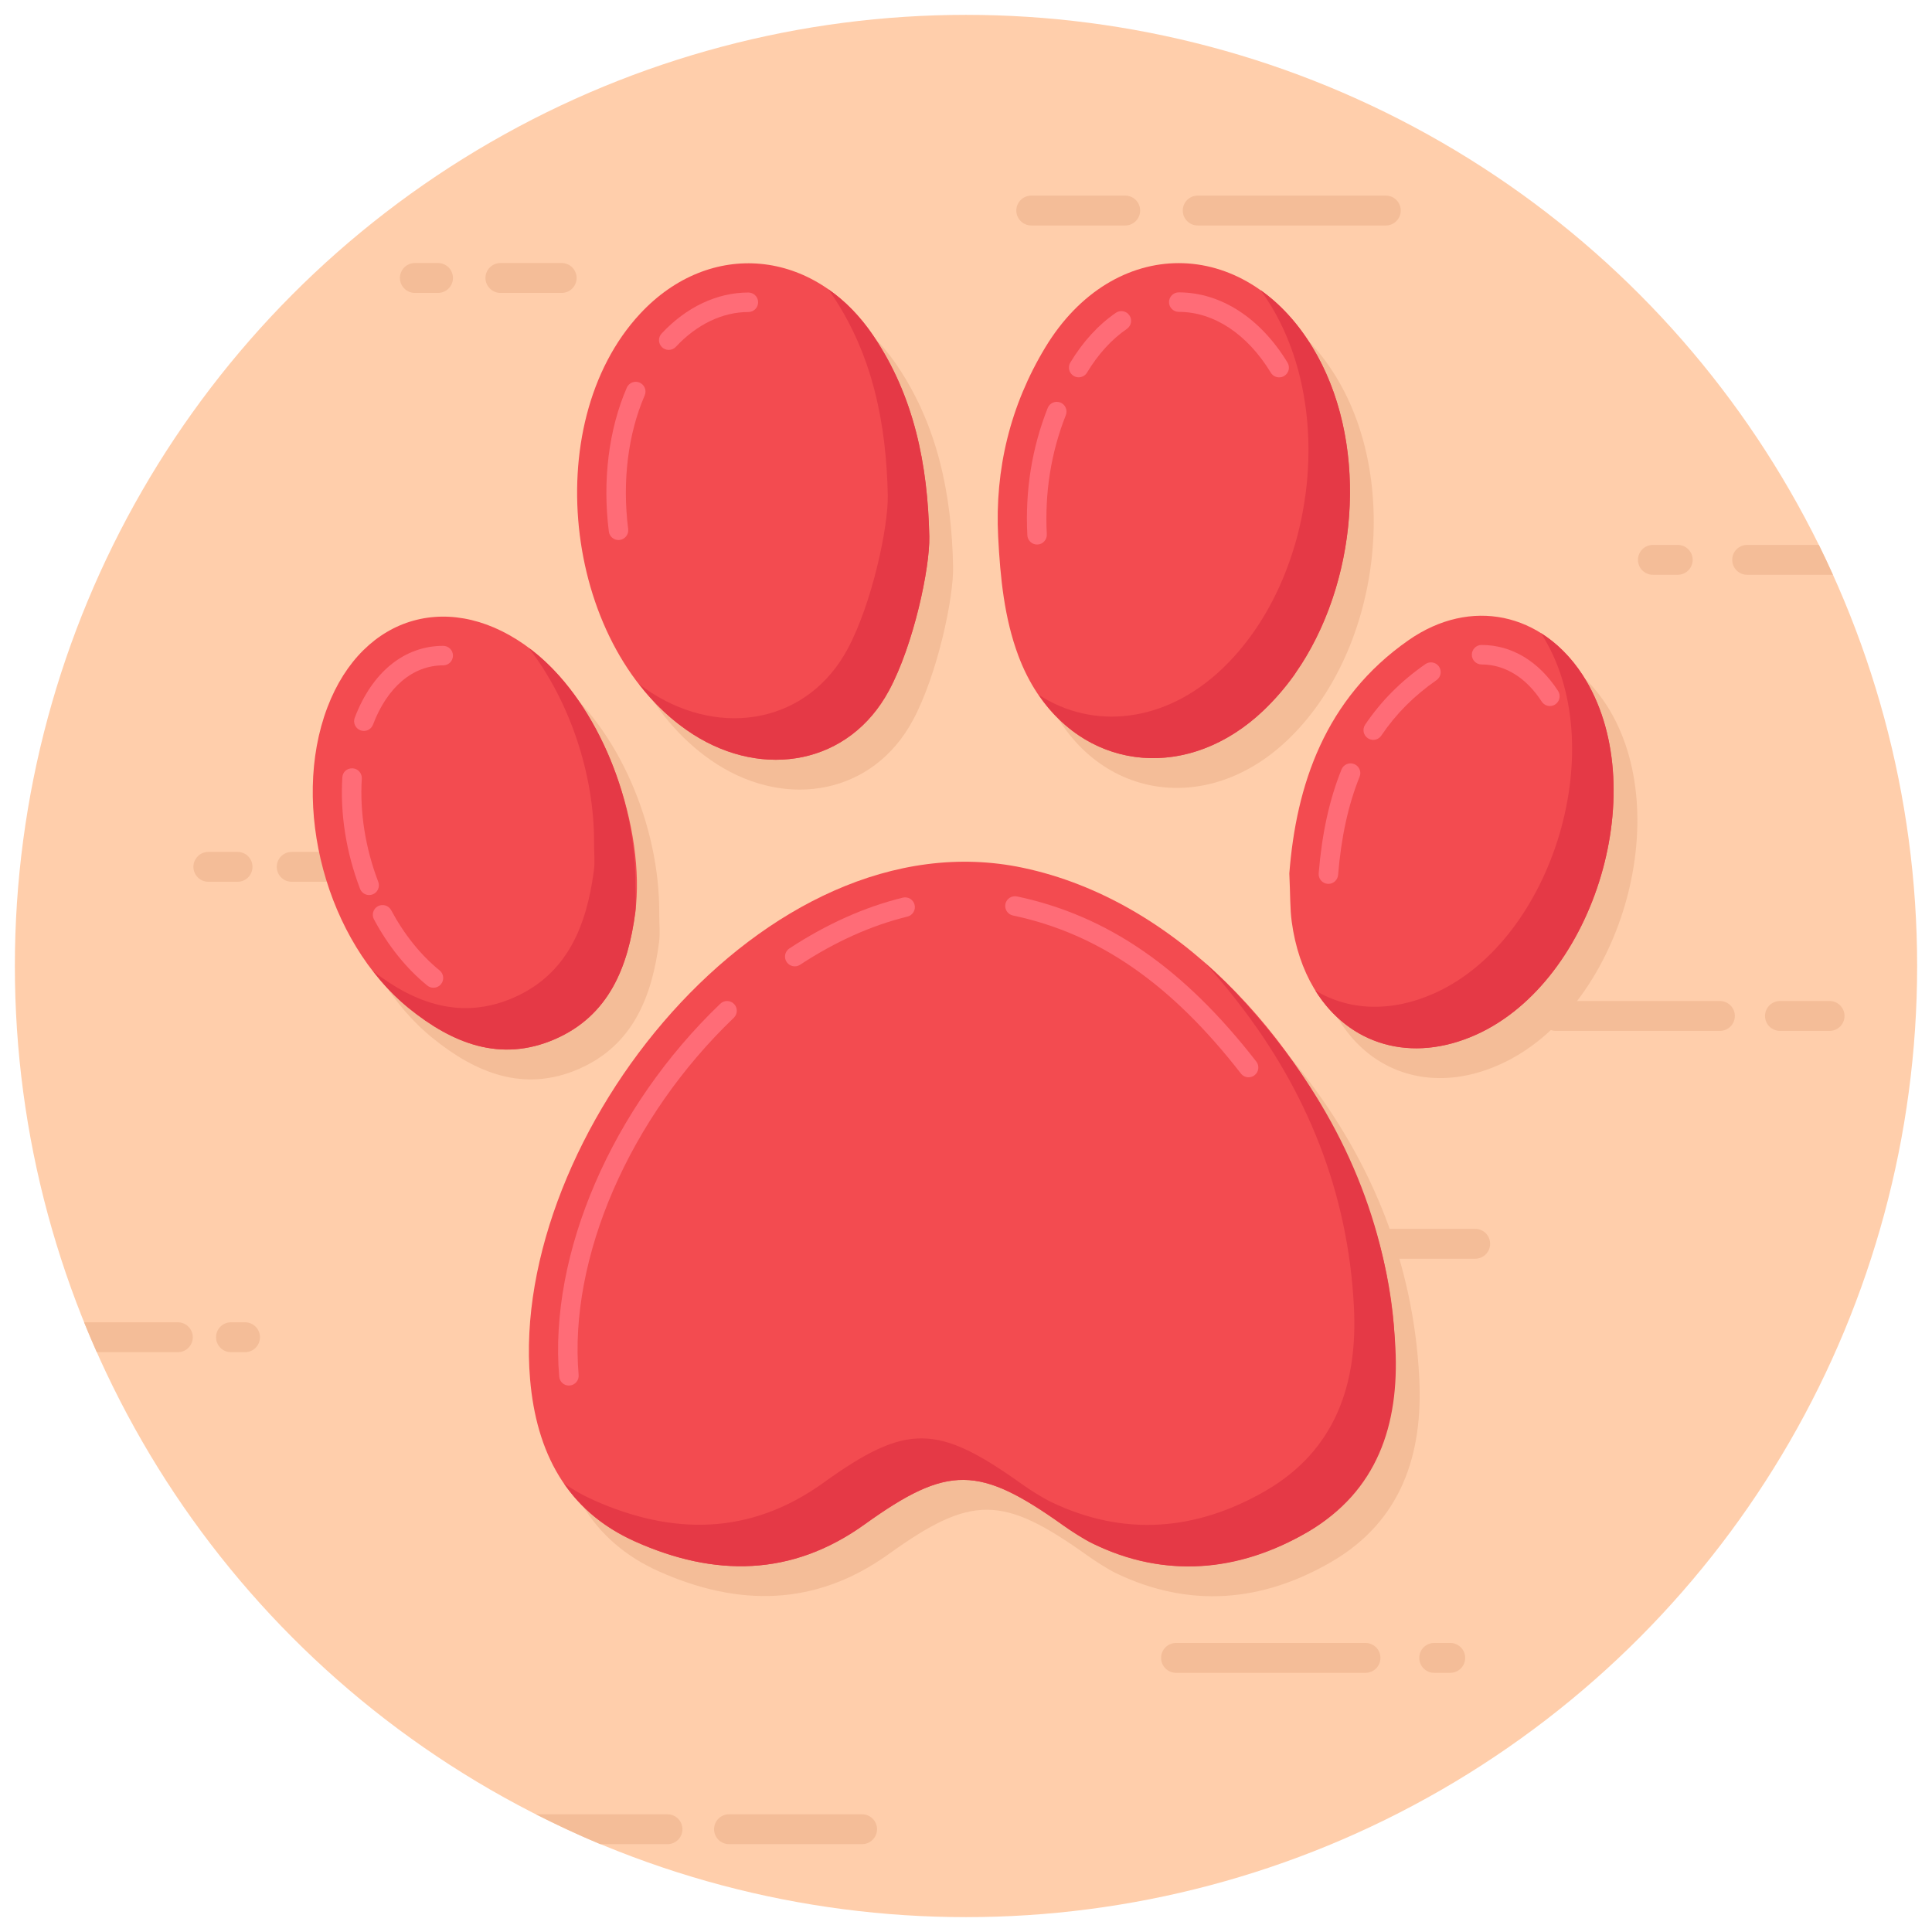 <!-- icon666.com - MILLIONS vector ICONS FREE --><svg id="Layer_1" enable-background="new 0 0 130 130" viewBox="0 0 130 130" xmlns="http://www.w3.org/2000/svg"><g><g><circle cx="65" cy="65" fill="#ffceab" r="64"></circle></g><g fill="#f4bd98"><path d="m76.718 14.167c0 .555-.45 1.005-1.005 1.005h-6.322c-.553 0-1.005-.452-1.005-1.005s.452-1.005 1.005-1.005h6.322c.555 0 1.005.45 1.005 1.005z"></path><path d="m79.586 14.167c0-.555.45-1.005 1.005-1.005h12.657c.555 0 1.005.45 1.005 1.005 0 .555-.45 1.005-1.005 1.005h-12.657c-.555-0-1.005-.45-1.005-1.005z"></path><path d="m38.799 18.704c0 .555-.45 1.005-1.005 1.005l-4.123-0c-.553 0-1.005-.452-1.005-1.005s.452-1.005 1.005-1.005l4.123 0c.555 0 1.005.45 1.005 1.005z"></path><path d="m30.478 18.704c0 .555-.45 1.005-1.005 1.005l-1.559-0c-.553 0-1.005-.452-1.005-1.005s.452-1.005 1.005-1.005l1.559 0c.555 0 1.005.45 1.005 1.005z"></path><path d="m11.969 88.975h-6.309c.273.676.559 1.346.854 2.01h5.454c.555 0 1.005-.45 1.005-1.005 0-.555-.45-1.005-1.005-1.005z"></path><path d="m16.488 90.985h-.946c-.555 0-1.005-.45-1.005-1.005v-0c0-.555.45-1.005 1.005-1.005h.946c.555 0 1.005.45 1.005 1.005v0c0 .555-.45 1.005-1.005 1.005z"></path><path d="m40.391 124.09h4.523c.555 0 1.005-.45 1.005-1.005v-0c0-.555-.45-1.005-1.005-1.005h-8.85c1.415.719 2.854 1.396 4.327 2.01z"></path><path d="m58.009 122.079h-8.955c-.555 0-1.005.45-1.005 1.005 0 .555.45 1.005 1.005 1.005h8.955c.553 0 1.005-.452 1.005-1.005s-.452-1.005-1.005-1.005z"></path><path d="m79.132 110.551 12.75 0c.555 0 1.005.45 1.005 1.005 0.0.555-.45 1.005-1.005 1.005l-12.75-0c-.553 0-1.005-.452-1.005-1.005s.452-1.005 1.005-1.005z"></path><path d="m86.512 82.687h12.75c.555 0 1.005.45 1.005 1.005v0c0.0.555-.45 1.005-1.005 1.005l-12.75-0c-.553 0-1.005-.452-1.005-1.005s.452-1.005 1.005-1.005z"></path><path d="m95.499 111.556c-0-.555.45-1.005 1.005-1.005h1.08c.555 0 1.005.45 1.005 1.005 0.0.555-.45 1.005-1.005 1.005h-1.08c-.555 0-1.005-.45-1.005-1.005z"></path><path d="m110.215 37.671c0-.555.45-1.005 1.005-1.005h1.671c.555 0 1.005.45 1.005 1.005 0 .555-.45 1.005-1.005 1.005h-1.671c-.555 0-1.005-.45-1.005-1.005z"></path><path d="m117.561 38.676h5.771c-.305-.676-.616-1.348-.944-2.01h-4.826c-.555 0-1.005.45-1.005 1.005s.45 1.005 1.005 1.005z"></path><path d="m16.99 58.328c0.0.555-.45 1.005-1.005 1.005h-1.966c-.553 0-1.005-.452-1.005-1.005-0-.553.452-1.005 1.005-1.005h1.966c.555 0 1.005.45 1.005 1.005z"></path><path d="m18.622 58.328c-0-.555.45-1.005 1.005-1.005h5.92c.555 0 1.005.45 1.005 1.005 0.0.555-.45 1.005-1.005 1.005h-5.92c-.555 0-1.005-.45-1.005-1.005z"></path><path d="m104.684 67.356h11.045c.555 0 1.005.45 1.005 1.005 0 .555-.45 1.005-1.005 1.005h-11.045c-.553 0-1.005-.452-1.005-1.005s.452-1.005 1.005-1.005z"></path><path d="m124.114 68.361c0 .555-.45 1.005-1.005 1.005h-3.34c-.553 0-1.005-.452-1.005-1.005 0-.553.452-1.005 1.005-1.005l3.34 0c.555 0 1.005.45 1.005 1.005z"></path></g><g><g fill="#f4bd98"><path d="m62.633 60.334c2.575-.494 5.24-.475 7.805.067 7.318 1.546 12.713 5.989 17.25 11.829 4.668 6.007 7.416 12.815 7.81 20.47.266 5.168-1.206 9.655-5.9 12.388-4.698 2.736-9.586 3.122-14.479.781-.57-.272-1.437-.835-1.951-1.202-5.689-4.057-7.763-4.122-13.373-.093-4.934 3.544-10.145 3.531-15.444 1.168-4.653-2.074-6.665-6.046-7.082-10.935-1.198-14.018 10.952-30.968 24.613-34.31.249-.061.5-.115.751-.163z"></path><path d="m61.424 48.47c-2.663 4.956-8.432 5.995-13.192 2.946-8.607-5.515-10.527-20.821-3.55-28.308 4.688-5.031 11.713-4.388 15.685 1.493 2.753 4.076 3.665 8.706 3.765 13.521.044 2.103-1.05 7.263-2.708 10.349z"></path><path d="m68.766 38.127c-.234-4.553.825-8.864 3.172-12.745 4.574-7.564 13.388-7.554 17.978-.001 4.4 7.24 2.873 18.565-3.294 24.428-5.745 5.462-13.716 3.767-16.498-3.681-.948-2.538-1.217-5.264-1.358-8.001z"></path><path d="m88.358 60.779c.458-5.911 2.379-11.767 8.031-15.701 4.172-2.905 8.989-1.846 11.705 2.356 4.778 7.393.889 20.551-7.146 24.181-5.969 2.696-11.505-.683-12.431-7.608-.114-.853-.09-1.724-.159-3.227z"></path><path d="m44.359 61.575c0 .605.066 1.218-.011 1.813-.477 3.681-1.764 6.958-5.406 8.542-3.671 1.596-6.91.285-9.825-2.075-5.534-4.479-8.002-13.628-5.484-20.252 2.391-6.29 8.442-7.979 13.767-3.843 4.138 3.214 7.024 9.732 6.959 15.816z"></path></g><g fill="#f34b50"><path d="m68.836 58.393c20.641 4.361 32.996 36.63 19.16 44.686-5.872 3.419-11.827 2.862-16.43-.42-5.689-4.057-7.763-4.122-13.373-.093-4.934 3.544-10.145 3.531-15.444 1.168-4.653-2.074-6.665-6.046-7.082-10.935-1.392-16.295 15.8-38.076 33.17-34.406z"></path><path d="m59.822 46.463c-2.663 4.956-8.432 5.995-13.192 2.946-8.607-5.515-10.527-20.821-3.55-28.308 4.688-5.031 11.713-4.388 15.685 1.493 2.753 4.076 3.665 8.706 3.765 13.521.044 2.103-1.05 7.263-2.708 10.349z"></path><path d="m67.164 36.12c-.234-4.553.825-8.864 3.172-12.745 4.574-7.564 13.388-7.554 17.978-.001 4.4 7.24 2.873 18.565-3.294 24.428-5.745 5.462-13.716 3.767-16.498-3.681-.948-2.538-1.217-5.264-1.358-8.001z"></path><path d="m86.756 58.772c.458-5.911 2.379-11.767 8.031-15.701 4.172-2.905 8.989-1.846 11.705 2.356 4.778 7.393.889 20.551-7.146 24.181-5.969 2.696-11.505-.683-12.431-7.608-.114-.853-.09-1.724-.159-3.227z"></path><path d="m42.746 61.38c-.477 3.681-1.764 6.958-5.406 8.542-3.671 1.596-6.91.285-9.825-2.075-5.534-4.479-8.002-13.628-5.484-20.252 2.391-6.29 8.442-7.979 13.767-3.843 5.016 3.897 7.649 12.218 6.948 17.628z"></path></g><g fill="#e53946"><path d="m87.991 103.086c-4.696 2.728-9.575 3.122-14.481.774-.564-.275-1.43-.84-1.941-1.207-5.693-4.053-7.765-4.119-13.379-.092-4.932 3.555-10.139 3.541-15.438 1.167-2.112-.944-3.686-2.269-4.801-3.909.603.42 1.272.8 2.007 1.128 5.299 2.361 10.507 2.374 15.438-1.167 5.614-4.04 7.686-3.975 13.379.092.511.367 1.377.918 1.954 1.194 4.893 2.348 9.772 1.954 14.468-.774 4.696-2.742 6.178-7.227 5.903-12.395-.394-7.647-3.135-14.455-7.804-20.462-.708-.918-1.456-1.81-2.217-2.65 1.797 1.6 3.45 3.437 5.01 5.443 4.67 6.008 7.411 12.815 7.805 20.462.262 5.168-1.207 9.654-5.903 12.395z"></path><path d="m62.531 36.112c.039 2.112-1.049 7.267-2.715 10.349-2.663 4.958-8.421 5.994-13.182 2.951-1.39-.892-2.61-2.046-3.633-3.384.275.21.551.407.839.59 4.761 3.043 10.533 2.007 13.196-2.951 1.653-3.082 2.741-8.237 2.702-10.349-.105-4.814-1.01-9.444-3.765-13.51-.079-.118-.158-.236-.236-.341 1.128.774 2.151 1.823 3.03 3.122 2.755 4.079 3.66 8.709 3.765 13.523z"></path><path d="m87.532 44.755c-.158.223-.302.446-.446.669-.616.866-1.312 1.653-2.059 2.374-4.997 4.762-11.674 4.092-15.136-1.049 3.62 2.374 8.487 1.928 12.343-1.745 6.165-5.863 7.686-17.183 3.292-24.423-.223-.367-.459-.721-.708-1.063 1.312.931 2.505 2.204 3.502 3.857 3.725 6.125 3.2 15.189-.787 21.38z"></path><path d="m99.35 69.612c-4.407 1.993-8.592.669-10.848-2.965 2.243 1.351 5.089 1.509 8.054.171 8.028-3.633 11.923-16.79 7.149-24.187 0-.013-.013-.013-.013-.026 1.063.669 2.02 1.613 2.807 2.82 4.775 7.398.879 20.554-7.149 24.188z"></path><path d="m42.751 61.374c-.485 3.686-1.771 6.965-5.417 8.552-3.66 1.587-6.899.276-9.824-2.085-.879-.721-1.692-1.548-2.387-2.479 2.807 2.164 5.929 3.292 9.431 1.771 3.633-1.587 4.919-4.866 5.404-8.539.079-.603.013-1.22.013-1.823.039-4.696-1.679-9.667-4.381-13.156.066.039.144.092.21.144 4.132 3.214 7.017 9.72 6.952 15.806-0.0.603.066 1.22-0 1.81z"></path></g><g><g><path d="m84.014 72.488c-.195 0-.388-.087-.517-.254-4.69-6.034-9.563-9.412-15.339-10.632-.354-.075-.58-.423-.506-.778.074-.355.43-.578.778-.506 6.096 1.287 11.212 4.818 16.103 11.111.223.286.17.697-.115.92-.119.093-.261.138-.402.138z" fill="#ff6c77"></path></g><g><path d="m53.477 65.022c-.213 0-.423-.104-.548-.296-.199-.303-.114-.709.188-.908 2.494-1.638 5.062-2.788 7.631-3.417.36-.086.707.13.793.482.087.352-.129.706-.48.793-2.424.593-4.853 1.683-7.223 3.239-.111.073-.236.108-.36.108z" fill="#ff6c77"></path></g><g><path d="m38.28 93.232c-.337 0-.623-.258-.652-.6-.706-8.264 3.549-18.114 10.841-25.094.261-.251.676-.241.927.02.25.261.241.677-.02.927-7.016 6.715-11.115 16.149-10.441 24.034.031.361-.237.678-.597.709-.019.002-.038.003-.058.003z" fill="#ff6c77"></path></g><g><path d="m44.998 23.545c-.16 0-.32-.058-.447-.176-.265-.247-.279-.662-.033-.927 1.658-1.779 3.731-2.759 5.838-2.759.363 0 .656.293.656.656 0 .362-.293.656-.656.656-1.74 0-3.471.831-4.878 2.341-.129.139-.305.209-.48.209z" fill="#ff6c77"></path></g><g><path d="m41.616 36.338c-.325 0-.607-.242-.649-.574-.434-3.441-.005-6.878 1.209-9.679.145-.332.526-.485.863-.341.332.144.484.53.341.863-1.122 2.588-1.517 5.782-1.112 8.993.045.359-.209.687-.569.733-.028.003-.055.005-.083.005z" fill="#ff6c77"></path></g><g><path d="m86.072 25.393c-.22 0-.437-.112-.561-.315-1.579-2.601-3.838-4.093-6.195-4.093-.362 0-.656-.293-.656-.656s.293-.656.656-.656c2.826 0 5.493 1.722 7.317 4.723.187.31.09.713-.22.901-.106.065-.224.095-.341.095z" fill="#ff6c77"></path></g><g><path d="m72.581 25.389c-.117 0-.233-.031-.339-.095-.31-.187-.409-.591-.222-.9.851-1.407 1.88-2.532 3.063-3.346.296-.204.706-.13.912.169.205.298.129.706-.169.912-1.027.706-1.929 1.697-2.684 2.944-.123.204-.339.316-.561.316z" fill="#ff6c77"></path></g><g><path d="m69.783 36.641c-.347 0-.637-.272-.655-.622-.155-3.0.306-5.882 1.369-8.566.133-.337.514-.501.852-.368.336.133.501.514.368.851-.994 2.508-1.424 5.205-1.28 8.015.019.362-.259.671-.621.689-.012.001-.023.001-.033.001z" fill="#ff6c77"></path></g><g><path d="m24.483 49.183c-.078 0-.156-.013-.233-.043-.338-.129-.509-.508-.38-.846 1.169-3.073 3.339-4.836 5.953-4.836.362 0 .656.293.656.656 0 .362-.293.656-.656.656-2.039 0-3.761 1.454-4.725 3.99-.1.262-.35.423-.614.423z" fill="#ff6c77"></path></g><g><path d="m24.838 60.226c-.264 0-.512-.16-.612-.421-.931-2.437-1.344-5.028-1.191-7.492.022-.361.3-.628.696-.614.361.022.635.334.614.695-.141 2.278.242 4.679 1.107 6.942.129.339-.04.718-.378.847-.077.029-.156.043-.234.043z" fill="#ff6c77"></path></g><g><path d="m29.166 66.463c-.145 0-.291-.048-.412-.146-1.392-1.127-2.634-2.666-3.59-4.454-.172-.319-.051-.717.268-.888.318-.168.716-.052.888.269.876 1.634 2.003 3.036 3.26 4.053.282.228.325.64.097.922-.129.16-.319.243-.51.243z" fill="#ff6c77"></path></g><g><path d="m104.289 47.507c-.214 0-.425-.106-.551-.3-1.041-1.61-2.477-2.497-4.046-2.497-.362 0-.656-.293-.656-.656s.293-.656.656-.656c2.029 0 3.857 1.1 5.148 3.096.196.304.109.71-.195.907-.11.071-.233.105-.356.105z" fill="#ff6c77"></path></g><g><path d="m92.402 49.784c-.127 0-.254-.037-.366-.112-.301-.202-.38-.61-.178-.91 1.072-1.589 2.398-2.922 4.053-4.075.3-.206.707-.135.913.163.208.297.135.706-.163.913-1.52 1.059-2.736 2.28-3.715 3.732-.127.188-.334.289-.544.289z" fill="#ff6c77"></path></g><g><path d="m89.385 59.473c-.018 0-.037-.001-.055-.002-.361-.03-.629-.346-.599-.708.22-2.684.722-4.969 1.537-6.989.136-.336.521-.497.853-.363.337.136.5.517.364.854-.765 1.895-1.237 4.055-1.447 6.606-.028.343-.315.602-.652.602z" fill="#ff6c77"></path></g></g></g></g></svg>